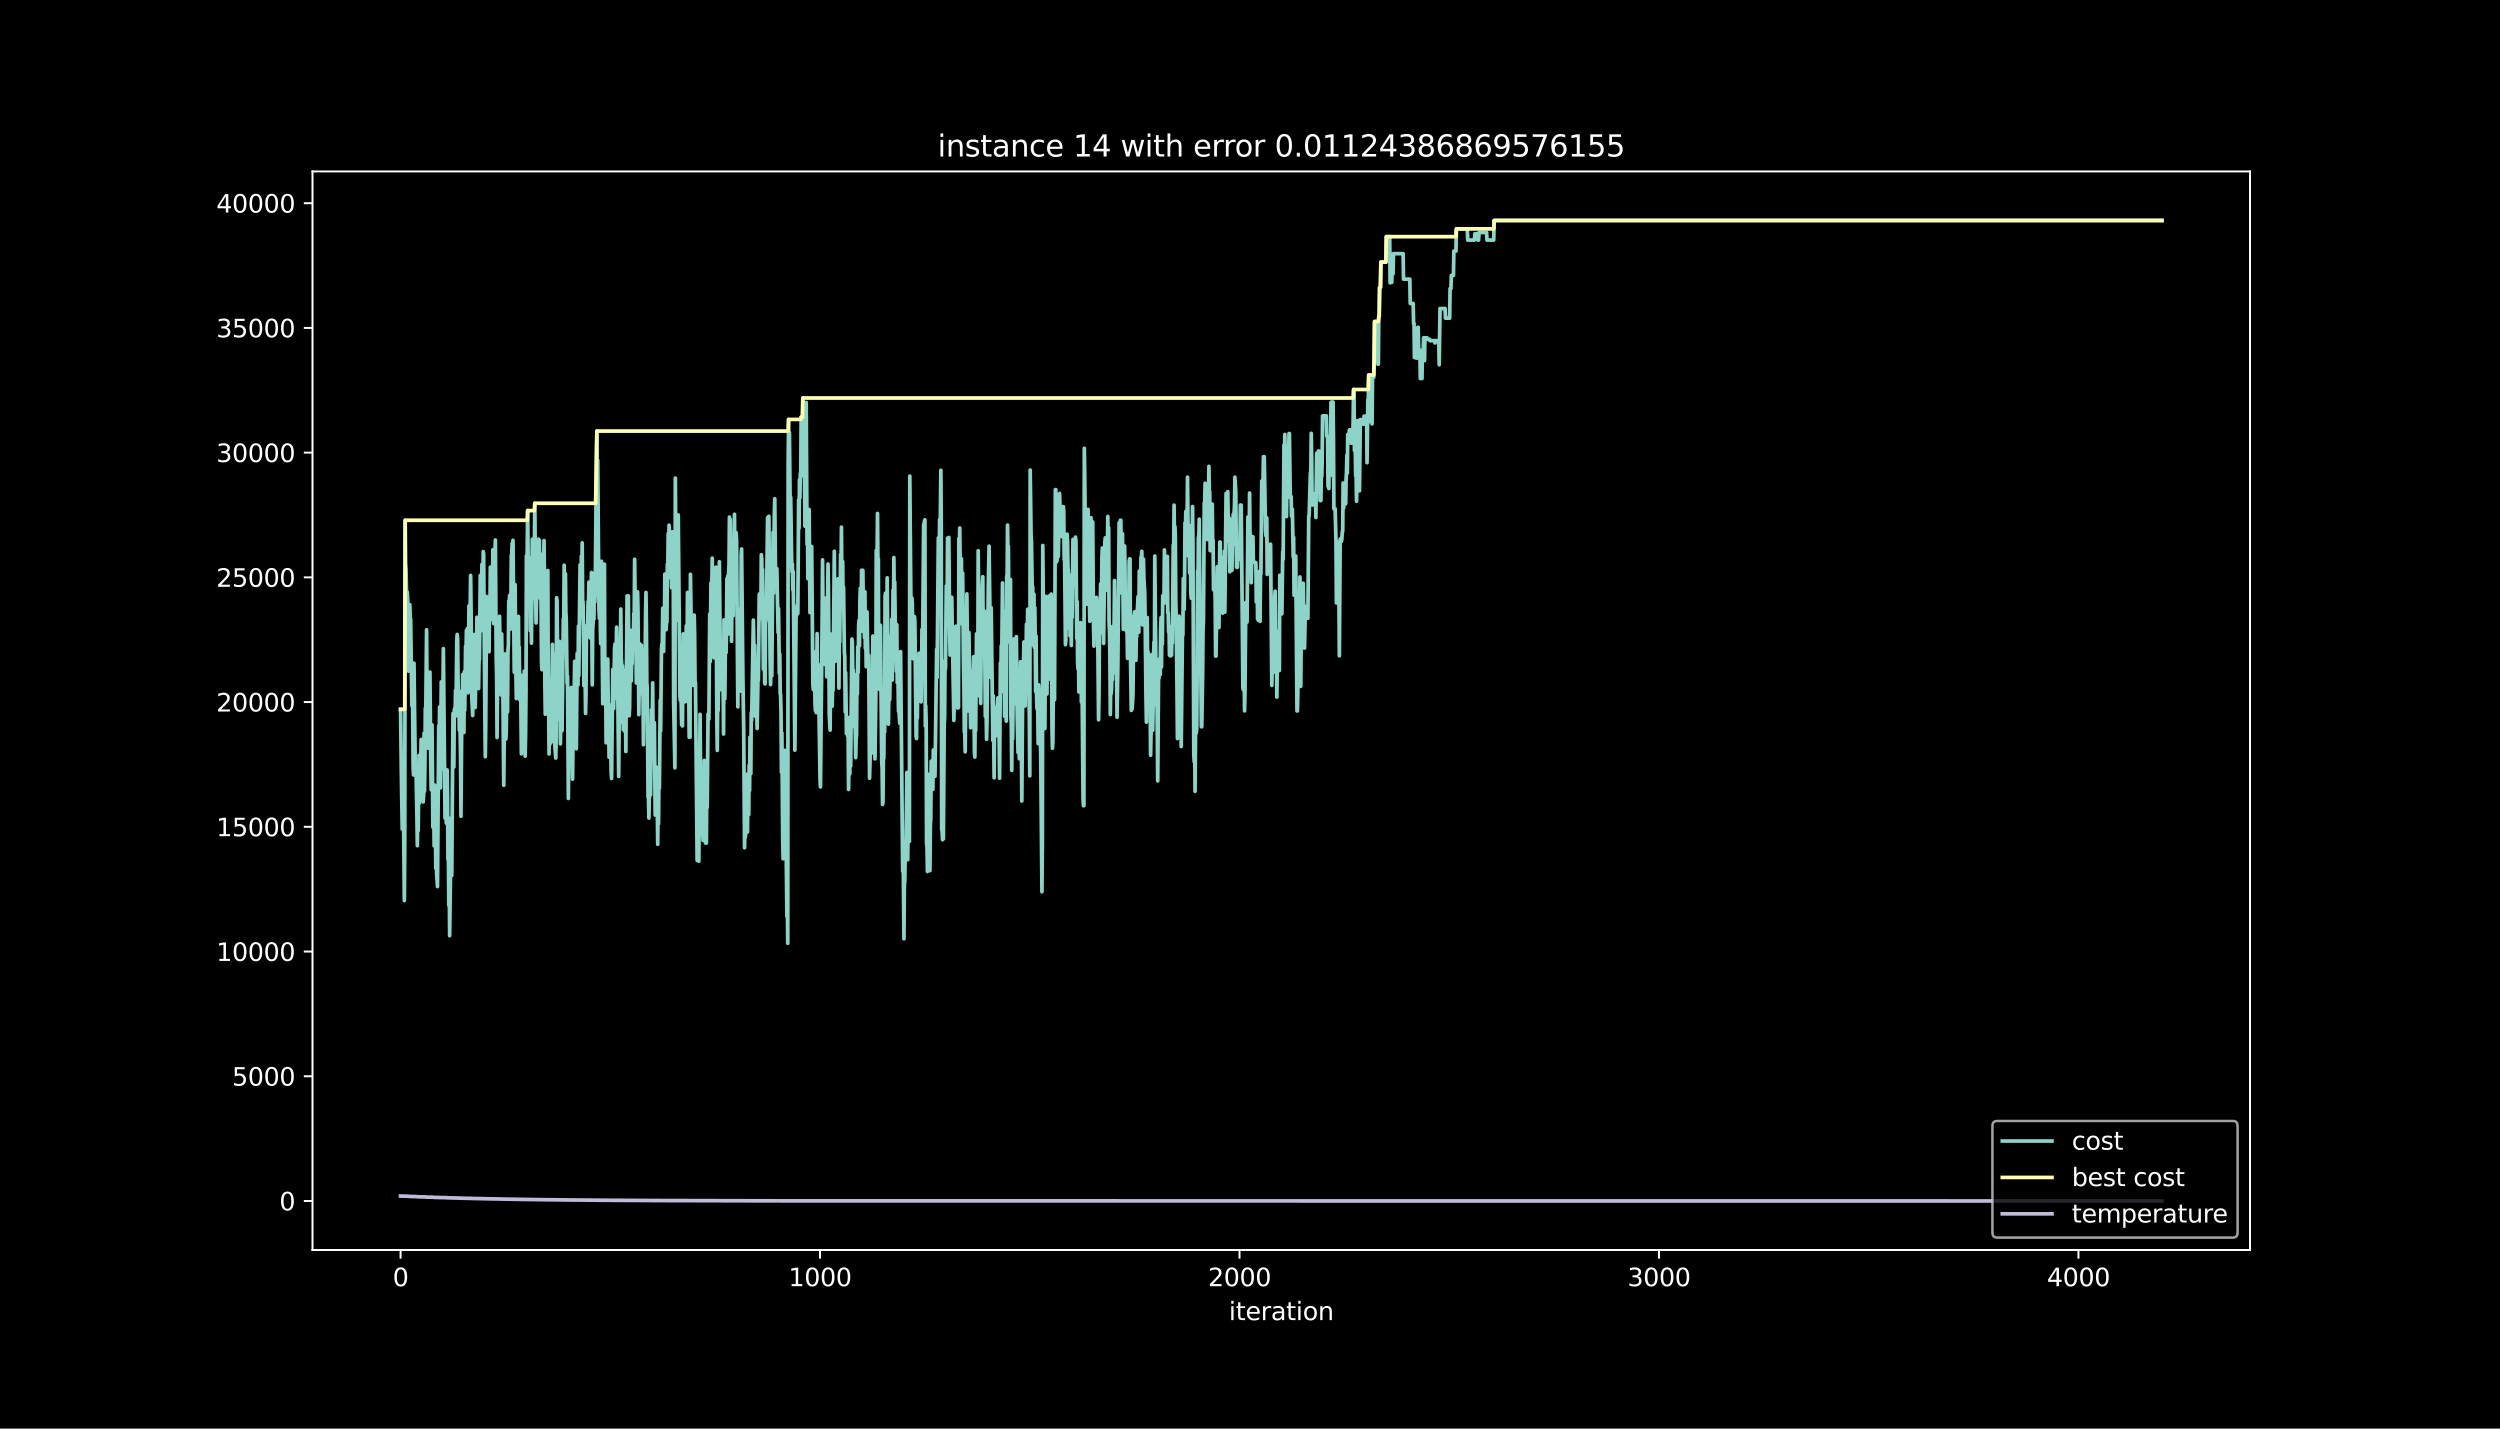 <?xml version="1.0" encoding="utf-8" standalone="no"?>
<!DOCTYPE svg PUBLIC "-//W3C//DTD SVG 1.1//EN"
  "http://www.w3.org/Graphics/SVG/1.1/DTD/svg11.dtd">
<svg height="576pt" version="1.1" viewBox="0 0 1008 576" width="1008pt" xmlns="http://www.w3.org/2000/svg" xmlns:xlink="http://www.w3.org/1999/xlink">
 <defs>
  <style type="text/css">*{stroke-linecap:butt;stroke-linejoin:round;}</style>
 </defs>
 <g id="figure_1">
  <g id="patch_1">
   <path d="M 0 576 
L 1008 576 
L 1008 0 
L 0 0 
z
"/>
  </g>
  <g id="axes_1">
   <g id="patch_2">
    <path d="M 126 504 
L 907.2 504 
L 907.2 69.12 
L 126 69.12 
z
"/>
   </g>
   <g id="matplotlib.axis_1">
    <g id="xtick_1">
     <g id="line2d_1">
      <defs>
       <path d="M 0 0 
L 0 3.5 
" id="m26670e71e6" style="stroke:#ffffff;stroke-width:0.8;"/>
      </defs>
      <g>
       <use style="fill:#ffffff;stroke:#ffffff;stroke-width:0.8;" x="161.509" xlink:href="#m26670e71e6" y="504"/>
      </g>
     </g>
     <g id="text_1">
      <!-- 0 -->
      <g style="fill:#ffffff;" transform="translate(158.328 518.598)scale(0.1 -0.1)">
       <defs>
        <path d="M 2034 4250 
Q 1547 4250 1301 3770 
Q 1056 3291 1056 2328 
Q 1056 1369 1301 889 
Q 1547 409 2034 409 
Q 2525 409 2770 889 
Q 3016 1369 3016 2328 
Q 3016 3291 2770 3770 
Q 2525 4250 2034 4250 
z
M 2034 4750 
Q 2819 4750 3233 4129 
Q 3647 3509 3647 2328 
Q 3647 1150 3233 529 
Q 2819 -91 2034 -91 
Q 1250 -91 836 529 
Q 422 1150 422 2328 
Q 422 3509 836 4129 
Q 1250 4750 2034 4750 
z
" id="DejaVuSans-30" transform="scale(0.016)"/>
       </defs>
       <use xlink:href="#DejaVuSans-30"/>
      </g>
     </g>
    </g>
    <g id="xtick_2">
     <g id="line2d_2">
      <g>
       <use style="fill:#ffffff;stroke:#ffffff;stroke-width:0.8;" x="330.64" xlink:href="#m26670e71e6" y="504"/>
      </g>
     </g>
     <g id="text_2">
      <!-- 1000 -->
      <g style="fill:#ffffff;" transform="translate(317.915 518.598)scale(0.1 -0.1)">
       <defs>
        <path d="M 794 531 
L 1825 531 
L 1825 4091 
L 703 3866 
L 703 4441 
L 1819 4666 
L 2450 4666 
L 2450 531 
L 3481 531 
L 3481 0 
L 794 0 
L 794 531 
z
" id="DejaVuSans-31" transform="scale(0.016)"/>
       </defs>
       <use xlink:href="#DejaVuSans-31"/>
       <use x="63.623" xlink:href="#DejaVuSans-30"/>
       <use x="127.246" xlink:href="#DejaVuSans-30"/>
       <use x="190.869" xlink:href="#DejaVuSans-30"/>
      </g>
     </g>
    </g>
    <g id="xtick_3">
     <g id="line2d_3">
      <g>
       <use style="fill:#ffffff;stroke:#ffffff;stroke-width:0.8;" x="499.771" xlink:href="#m26670e71e6" y="504"/>
      </g>
     </g>
     <g id="text_3">
      <!-- 2000 -->
      <g style="fill:#ffffff;" transform="translate(487.046 518.598)scale(0.1 -0.1)">
       <defs>
        <path d="M 1228 531 
L 3431 531 
L 3431 0 
L 469 0 
L 469 531 
Q 828 903 1448 1529 
Q 2069 2156 2228 2338 
Q 2531 2678 2651 2914 
Q 2772 3150 2772 3378 
Q 2772 3750 2511 3984 
Q 2250 4219 1831 4219 
Q 1534 4219 1204 4116 
Q 875 4013 500 3803 
L 500 4441 
Q 881 4594 1212 4672 
Q 1544 4750 1819 4750 
Q 2544 4750 2975 4387 
Q 3406 4025 3406 3419 
Q 3406 3131 3298 2873 
Q 3191 2616 2906 2266 
Q 2828 2175 2409 1742 
Q 1991 1309 1228 531 
z
" id="DejaVuSans-32" transform="scale(0.016)"/>
       </defs>
       <use xlink:href="#DejaVuSans-32"/>
       <use x="63.623" xlink:href="#DejaVuSans-30"/>
       <use x="127.246" xlink:href="#DejaVuSans-30"/>
       <use x="190.869" xlink:href="#DejaVuSans-30"/>
      </g>
     </g>
    </g>
    <g id="xtick_4">
     <g id="line2d_4">
      <g>
       <use style="fill:#ffffff;stroke:#ffffff;stroke-width:0.8;" x="668.903" xlink:href="#m26670e71e6" y="504"/>
      </g>
     </g>
     <g id="text_4">
      <!-- 3000 -->
      <g style="fill:#ffffff;" transform="translate(656.178 518.598)scale(0.1 -0.1)">
       <defs>
        <path d="M 2597 2516 
Q 3050 2419 3304 2112 
Q 3559 1806 3559 1356 
Q 3559 666 3084 287 
Q 2609 -91 1734 -91 
Q 1441 -91 1130 -33 
Q 819 25 488 141 
L 488 750 
Q 750 597 1062 519 
Q 1375 441 1716 441 
Q 2309 441 2620 675 
Q 2931 909 2931 1356 
Q 2931 1769 2642 2001 
Q 2353 2234 1838 2234 
L 1294 2234 
L 1294 2753 
L 1863 2753 
Q 2328 2753 2575 2939 
Q 2822 3125 2822 3475 
Q 2822 3834 2567 4026 
Q 2313 4219 1838 4219 
Q 1578 4219 1281 4162 
Q 984 4106 628 3988 
L 628 4550 
Q 988 4650 1302 4700 
Q 1616 4750 1894 4750 
Q 2613 4750 3031 4423 
Q 3450 4097 3450 3541 
Q 3450 3153 3228 2886 
Q 3006 2619 2597 2516 
z
" id="DejaVuSans-33" transform="scale(0.016)"/>
       </defs>
       <use xlink:href="#DejaVuSans-33"/>
       <use x="63.623" xlink:href="#DejaVuSans-30"/>
       <use x="127.246" xlink:href="#DejaVuSans-30"/>
       <use x="190.869" xlink:href="#DejaVuSans-30"/>
      </g>
     </g>
    </g>
    <g id="xtick_5">
     <g id="line2d_5">
      <g>
       <use style="fill:#ffffff;stroke:#ffffff;stroke-width:0.8;" x="838.034" xlink:href="#m26670e71e6" y="504"/>
      </g>
     </g>
     <g id="text_5">
      <!-- 4000 -->
      <g style="fill:#ffffff;" transform="translate(825.309 518.598)scale(0.1 -0.1)">
       <defs>
        <path d="M 2419 4116 
L 825 1625 
L 2419 1625 
L 2419 4116 
z
M 2253 4666 
L 3047 4666 
L 3047 1625 
L 3713 1625 
L 3713 1100 
L 3047 1100 
L 3047 0 
L 2419 0 
L 2419 1100 
L 313 1100 
L 313 1709 
L 2253 4666 
z
" id="DejaVuSans-34" transform="scale(0.016)"/>
       </defs>
       <use xlink:href="#DejaVuSans-34"/>
       <use x="63.623" xlink:href="#DejaVuSans-30"/>
       <use x="127.246" xlink:href="#DejaVuSans-30"/>
       <use x="190.869" xlink:href="#DejaVuSans-30"/>
      </g>
     </g>
    </g>
    <g id="text_6">
     <!-- iteration -->
     <g style="fill:#ffffff;" transform="translate(495.477 532.277)scale(0.1 -0.1)">
      <defs>
       <path d="M 603 3500 
L 1178 3500 
L 1178 0 
L 603 0 
L 603 3500 
z
M 603 4863 
L 1178 4863 
L 1178 4134 
L 603 4134 
L 603 4863 
z
" id="DejaVuSans-69" transform="scale(0.016)"/>
       <path d="M 1172 4494 
L 1172 3500 
L 2356 3500 
L 2356 3053 
L 1172 3053 
L 1172 1153 
Q 1172 725 1289 603 
Q 1406 481 1766 481 
L 2356 481 
L 2356 0 
L 1766 0 
Q 1100 0 847 248 
Q 594 497 594 1153 
L 594 3053 
L 172 3053 
L 172 3500 
L 594 3500 
L 594 4494 
L 1172 4494 
z
" id="DejaVuSans-74" transform="scale(0.016)"/>
       <path d="M 3597 1894 
L 3597 1613 
L 953 1613 
Q 991 1019 1311 708 
Q 1631 397 2203 397 
Q 2534 397 2845 478 
Q 3156 559 3463 722 
L 3463 178 
Q 3153 47 2828 -22 
Q 2503 -91 2169 -91 
Q 1331 -91 842 396 
Q 353 884 353 1716 
Q 353 2575 817 3079 
Q 1281 3584 2069 3584 
Q 2775 3584 3186 3129 
Q 3597 2675 3597 1894 
z
M 3022 2063 
Q 3016 2534 2758 2815 
Q 2500 3097 2075 3097 
Q 1594 3097 1305 2825 
Q 1016 2553 972 2059 
L 3022 2063 
z
" id="DejaVuSans-65" transform="scale(0.016)"/>
       <path d="M 2631 2963 
Q 2534 3019 2420 3045 
Q 2306 3072 2169 3072 
Q 1681 3072 1420 2755 
Q 1159 2438 1159 1844 
L 1159 0 
L 581 0 
L 581 3500 
L 1159 3500 
L 1159 2956 
Q 1341 3275 1631 3429 
Q 1922 3584 2338 3584 
Q 2397 3584 2469 3576 
Q 2541 3569 2628 3553 
L 2631 2963 
z
" id="DejaVuSans-72" transform="scale(0.016)"/>
       <path d="M 2194 1759 
Q 1497 1759 1228 1600 
Q 959 1441 959 1056 
Q 959 750 1161 570 
Q 1363 391 1709 391 
Q 2188 391 2477 730 
Q 2766 1069 2766 1631 
L 2766 1759 
L 2194 1759 
z
M 3341 1997 
L 3341 0 
L 2766 0 
L 2766 531 
Q 2569 213 2275 61 
Q 1981 -91 1556 -91 
Q 1019 -91 701 211 
Q 384 513 384 1019 
Q 384 1609 779 1909 
Q 1175 2209 1959 2209 
L 2766 2209 
L 2766 2266 
Q 2766 2663 2505 2880 
Q 2244 3097 1772 3097 
Q 1472 3097 1187 3025 
Q 903 2953 641 2809 
L 641 3341 
Q 956 3463 1253 3523 
Q 1550 3584 1831 3584 
Q 2591 3584 2966 3190 
Q 3341 2797 3341 1997 
z
" id="DejaVuSans-61" transform="scale(0.016)"/>
       <path d="M 1959 3097 
Q 1497 3097 1228 2736 
Q 959 2375 959 1747 
Q 959 1119 1226 758 
Q 1494 397 1959 397 
Q 2419 397 2687 759 
Q 2956 1122 2956 1747 
Q 2956 2369 2687 2733 
Q 2419 3097 1959 3097 
z
M 1959 3584 
Q 2709 3584 3137 3096 
Q 3566 2609 3566 1747 
Q 3566 888 3137 398 
Q 2709 -91 1959 -91 
Q 1206 -91 779 398 
Q 353 888 353 1747 
Q 353 2609 779 3096 
Q 1206 3584 1959 3584 
z
" id="DejaVuSans-6f" transform="scale(0.016)"/>
       <path d="M 3513 2113 
L 3513 0 
L 2938 0 
L 2938 2094 
Q 2938 2591 2744 2837 
Q 2550 3084 2163 3084 
Q 1697 3084 1428 2787 
Q 1159 2491 1159 1978 
L 1159 0 
L 581 0 
L 581 3500 
L 1159 3500 
L 1159 2956 
Q 1366 3272 1645 3428 
Q 1925 3584 2291 3584 
Q 2894 3584 3203 3211 
Q 3513 2838 3513 2113 
z
" id="DejaVuSans-6e" transform="scale(0.016)"/>
      </defs>
      <use xlink:href="#DejaVuSans-69"/>
      <use x="27.783" xlink:href="#DejaVuSans-74"/>
      <use x="66.992" xlink:href="#DejaVuSans-65"/>
      <use x="128.516" xlink:href="#DejaVuSans-72"/>
      <use x="169.629" xlink:href="#DejaVuSans-61"/>
      <use x="230.908" xlink:href="#DejaVuSans-74"/>
      <use x="270.117" xlink:href="#DejaVuSans-69"/>
      <use x="297.9" xlink:href="#DejaVuSans-6f"/>
      <use x="359.082" xlink:href="#DejaVuSans-6e"/>
     </g>
    </g>
   </g>
   <g id="matplotlib.axis_2">
    <g id="ytick_1">
     <g id="line2d_6">
      <defs>
       <path d="M 0 0 
L -3.5 0 
" id="m136e44adee" style="stroke:#ffffff;stroke-width:0.8;"/>
      </defs>
      <g>
       <use style="fill:#ffffff;stroke:#ffffff;stroke-width:0.8;" x="126" xlink:href="#m136e44adee" y="484.233"/>
      </g>
     </g>
     <g id="text_7">
      <!-- 0 -->
      <g style="fill:#ffffff;" transform="translate(112.638 488.032)scale(0.1 -0.1)">
       <use xlink:href="#DejaVuSans-30"/>
      </g>
     </g>
    </g>
    <g id="ytick_2">
     <g id="line2d_7">
      <g>
       <use style="fill:#ffffff;stroke:#ffffff;stroke-width:0.8;" x="126" xlink:href="#m136e44adee" y="433.945"/>
      </g>
     </g>
     <g id="text_8">
      <!-- 5000 -->
      <g style="fill:#ffffff;" transform="translate(93.55 437.744)scale(0.1 -0.1)">
       <defs>
        <path d="M 691 4666 
L 3169 4666 
L 3169 4134 
L 1269 4134 
L 1269 2991 
Q 1406 3038 1543 3061 
Q 1681 3084 1819 3084 
Q 2600 3084 3056 2656 
Q 3513 2228 3513 1497 
Q 3513 744 3044 326 
Q 2575 -91 1722 -91 
Q 1428 -91 1123 -41 
Q 819 9 494 109 
L 494 744 
Q 775 591 1075 516 
Q 1375 441 1709 441 
Q 2250 441 2565 725 
Q 2881 1009 2881 1497 
Q 2881 1984 2565 2268 
Q 2250 2553 1709 2553 
Q 1456 2553 1204 2497 
Q 953 2441 691 2322 
L 691 4666 
z
" id="DejaVuSans-35" transform="scale(0.016)"/>
       </defs>
       <use xlink:href="#DejaVuSans-35"/>
       <use x="63.623" xlink:href="#DejaVuSans-30"/>
       <use x="127.246" xlink:href="#DejaVuSans-30"/>
       <use x="190.869" xlink:href="#DejaVuSans-30"/>
      </g>
     </g>
    </g>
    <g id="ytick_3">
     <g id="line2d_8">
      <g>
       <use style="fill:#ffffff;stroke:#ffffff;stroke-width:0.8;" x="126" xlink:href="#m136e44adee" y="383.656"/>
      </g>
     </g>
     <g id="text_9">
      <!-- 10000 -->
      <g style="fill:#ffffff;" transform="translate(87.188 387.456)scale(0.1 -0.1)">
       <use xlink:href="#DejaVuSans-31"/>
       <use x="63.623" xlink:href="#DejaVuSans-30"/>
       <use x="127.246" xlink:href="#DejaVuSans-30"/>
       <use x="190.869" xlink:href="#DejaVuSans-30"/>
       <use x="254.492" xlink:href="#DejaVuSans-30"/>
      </g>
     </g>
    </g>
    <g id="ytick_4">
     <g id="line2d_9">
      <g>
       <use style="fill:#ffffff;stroke:#ffffff;stroke-width:0.8;" x="126" xlink:href="#m136e44adee" y="333.368"/>
      </g>
     </g>
     <g id="text_10">
      <!-- 15000 -->
      <g style="fill:#ffffff;" transform="translate(87.188 337.167)scale(0.1 -0.1)">
       <use xlink:href="#DejaVuSans-31"/>
       <use x="63.623" xlink:href="#DejaVuSans-35"/>
       <use x="127.246" xlink:href="#DejaVuSans-30"/>
       <use x="190.869" xlink:href="#DejaVuSans-30"/>
       <use x="254.492" xlink:href="#DejaVuSans-30"/>
      </g>
     </g>
    </g>
    <g id="ytick_5">
     <g id="line2d_10">
      <g>
       <use style="fill:#ffffff;stroke:#ffffff;stroke-width:0.8;" x="126" xlink:href="#m136e44adee" y="283.08"/>
      </g>
     </g>
     <g id="text_11">
      <!-- 20000 -->
      <g style="fill:#ffffff;" transform="translate(87.188 286.879)scale(0.1 -0.1)">
       <use xlink:href="#DejaVuSans-32"/>
       <use x="63.623" xlink:href="#DejaVuSans-30"/>
       <use x="127.246" xlink:href="#DejaVuSans-30"/>
       <use x="190.869" xlink:href="#DejaVuSans-30"/>
       <use x="254.492" xlink:href="#DejaVuSans-30"/>
      </g>
     </g>
    </g>
    <g id="ytick_6">
     <g id="line2d_11">
      <g>
       <use style="fill:#ffffff;stroke:#ffffff;stroke-width:0.8;" x="126" xlink:href="#m136e44adee" y="232.792"/>
      </g>
     </g>
     <g id="text_12">
      <!-- 25000 -->
      <g style="fill:#ffffff;" transform="translate(87.188 236.591)scale(0.1 -0.1)">
       <use xlink:href="#DejaVuSans-32"/>
       <use x="63.623" xlink:href="#DejaVuSans-35"/>
       <use x="127.246" xlink:href="#DejaVuSans-30"/>
       <use x="190.869" xlink:href="#DejaVuSans-30"/>
       <use x="254.492" xlink:href="#DejaVuSans-30"/>
      </g>
     </g>
    </g>
    <g id="ytick_7">
     <g id="line2d_12">
      <g>
       <use style="fill:#ffffff;stroke:#ffffff;stroke-width:0.8;" x="126" xlink:href="#m136e44adee" y="182.504"/>
      </g>
     </g>
     <g id="text_13">
      <!-- 30000 -->
      <g style="fill:#ffffff;" transform="translate(87.188 186.303)scale(0.1 -0.1)">
       <use xlink:href="#DejaVuSans-33"/>
       <use x="63.623" xlink:href="#DejaVuSans-30"/>
       <use x="127.246" xlink:href="#DejaVuSans-30"/>
       <use x="190.869" xlink:href="#DejaVuSans-30"/>
       <use x="254.492" xlink:href="#DejaVuSans-30"/>
      </g>
     </g>
    </g>
    <g id="ytick_8">
     <g id="line2d_13">
      <g>
       <use style="fill:#ffffff;stroke:#ffffff;stroke-width:0.8;" x="126" xlink:href="#m136e44adee" y="132.216"/>
      </g>
     </g>
     <g id="text_14">
      <!-- 35000 -->
      <g style="fill:#ffffff;" transform="translate(87.188 136.015)scale(0.1 -0.1)">
       <use xlink:href="#DejaVuSans-33"/>
       <use x="63.623" xlink:href="#DejaVuSans-35"/>
       <use x="127.246" xlink:href="#DejaVuSans-30"/>
       <use x="190.869" xlink:href="#DejaVuSans-30"/>
       <use x="254.492" xlink:href="#DejaVuSans-30"/>
      </g>
     </g>
    </g>
    <g id="ytick_9">
     <g id="line2d_14">
      <g>
       <use style="fill:#ffffff;stroke:#ffffff;stroke-width:0.8;" x="126" xlink:href="#m136e44adee" y="81.927"/>
      </g>
     </g>
     <g id="text_15">
      <!-- 40000 -->
      <g style="fill:#ffffff;" transform="translate(87.188 85.727)scale(0.1 -0.1)">
       <use xlink:href="#DejaVuSans-34"/>
       <use x="63.623" xlink:href="#DejaVuSans-30"/>
       <use x="127.246" xlink:href="#DejaVuSans-30"/>
       <use x="190.869" xlink:href="#DejaVuSans-30"/>
       <use x="254.492" xlink:href="#DejaVuSans-30"/>
      </g>
     </g>
    </g>
   </g>
   <g id="line2d_15">
    <path clip-path="url(#pe153e361dd)" d="M 161.509 285.997 
L 161.847 313.756 
L 162.186 334.273 
L 162.524 309.813 
L 163.031 363.119 
L 163.2 339.403 
L 163.37 209.78 
L 163.539 227.19 
L 163.708 229.704 
L 163.877 237.891 
L 164.046 256.669 
L 164.215 238.726 
L 164.384 242.085 
L 164.723 270.599 
L 164.892 260.35 
L 165.061 263.307 
L 165.23 243.795 
L 165.399 248.965 
L 165.568 249.89 
L 166.076 284.599 
L 166.245 268.758 
L 166.583 309.954 
L 166.752 312.468 
L 166.921 267.4 
L 167.429 309.21 
L 167.598 308.546 
L 167.767 311.905 
L 168.105 329.516 
L 168.274 340.992 
L 168.443 322.506 
L 168.613 334.907 
L 168.951 304.563 
L 169.12 323.763 
L 169.289 311.986 
L 169.458 308.626 
L 169.627 308.415 
L 169.797 298.167 
L 170.135 318.181 
L 170.304 320.052 
L 170.473 300.54 
L 170.642 323.341 
L 170.811 320.283 
L 170.98 295.672 
L 171.15 319.066 
L 171.319 308.868 
L 171.488 285.474 
L 171.657 288.531 
L 171.995 253.913 
L 172.164 277.307 
L 172.333 274.048 
L 172.672 301.667 
L 172.841 289.889 
L 173.01 293.248 
L 173.179 274.048 
L 173.348 270.991 
L 173.687 308.164 
L 173.856 318.413 
L 174.025 315.053 
L 174.194 292.253 
L 174.532 333.539 
L 174.701 331.668 
L 174.87 321.852 
L 175.04 341.052 
L 175.209 316.522 
L 175.378 328.299 
L 175.547 331.357 
L 175.716 350.134 
L 175.885 327.716 
L 176.054 352.246 
L 176.393 357.476 
L 176.9 292.796 
L 177.069 302.994 
L 177.238 285.051 
L 177.577 317.668 
L 177.915 274.943 
L 178.253 310.045 
L 178.422 301.858 
L 178.76 261.506 
L 179.437 329.898 
L 179.775 310.236 
L 179.944 331.809 
L 180.114 332.021 
L 180.283 310.447 
L 180.452 321.923 
L 180.621 346.534 
L 180.79 343.476 
L 180.959 365.05 
L 181.128 354.851 
L 181.297 377.27 
L 181.636 352.246 
L 181.805 329.828 
L 181.974 349.752 
L 182.143 353.011 
L 182.65 287.707 
L 182.82 306.192 
L 182.989 309.25 
L 183.158 286.449 
L 183.327 285.605 
L 183.496 288.662 
L 183.665 278.393 
L 183.834 288.662 
L 184.173 258.107 
L 184.342 255.804 
L 184.511 257.674 
L 184.849 286.701 
L 185.018 278.514 
L 185.187 294.355 
L 185.357 294.143 
L 185.526 294.807 
L 185.695 304.513 
L 185.864 329.124 
L 186.202 287.505 
L 186.371 294.747 
L 186.541 271.946 
L 186.71 272.157 
L 186.879 275.416 
L 187.048 295.34 
L 187.217 270.81 
L 187.386 286.399 
L 187.724 260.541 
L 187.894 263.9 
L 188.063 254.195 
L 188.232 273.395 
L 188.401 253.47 
L 188.739 279.329 
L 189.077 244.288 
L 189.247 268.818 
L 189.754 232.028 
L 190.092 259.072 
L 190.261 281.873 
L 190.6 288.491 
L 190.769 263.88 
L 190.938 255.975 
L 191.107 274.461 
L 191.276 255.834 
L 191.614 285.253 
L 191.784 275.004 
L 192.122 268.386 
L 192.291 248.874 
L 192.46 252.133 
L 192.629 272.057 
L 192.798 261.788 
L 192.967 277.629 
L 193.137 266.153 
L 193.306 265.942 
L 193.644 232.028 
L 193.813 254.446 
L 194.321 227.562 
L 194.659 246.943 
L 194.828 222.412 
L 194.997 223.338 
L 195.504 289.527 
L 195.674 305.116 
L 195.843 292.715 
L 196.181 240.506 
L 196.35 258.992 
L 196.519 257.192 
L 196.688 246.923 
L 196.858 246.239 
L 197.027 244.127 
L 197.196 262.754 
L 197.365 243.554 
L 197.534 246.611 
L 197.703 228.668 
L 198.041 249.749 
L 198.38 231.515 
L 198.549 246.269 
L 198.718 221.658 
L 199.056 251.439 
L 199.225 232.812 
L 199.394 237.127 
L 199.564 222.372 
L 199.733 217.726 
L 200.071 264.836 
L 200.24 272.741 
L 200.409 297.352 
L 200.748 265.771 
L 200.917 255.522 
L 201.086 274.722 
L 201.255 272.208 
L 201.424 248.492 
L 201.593 259.887 
L 201.762 259.887 
L 201.931 278.373 
L 202.101 280.244 
L 202.27 255.633 
L 202.608 276.181 
L 202.777 279.439 
L 203.115 316.612 
L 203.623 263.669 
L 203.792 275.145 
L 203.961 297.945 
L 204.13 294.687 
L 204.299 276.744 
L 204.468 279.801 
L 204.638 287.043 
L 204.807 262.512 
L 204.976 259.998 
L 205.145 242.347 
L 205.314 242.558 
L 205.483 240.043 
L 205.652 243.403 
L 205.821 253.651 
L 205.991 243.403 
L 206.16 223.891 
L 206.329 223.68 
L 206.498 219.073 
L 206.667 242.467 
L 206.836 217.856 
L 207.344 271.011 
L 207.682 235.709 
L 208.02 271.474 
L 208.189 281.672 
L 208.358 277.025 
L 208.528 255.452 
L 208.697 269.995 
L 208.866 250.071 
L 209.035 248.552 
L 209.204 271.614 
L 209.373 260.893 
L 209.542 282.094 
L 209.711 271.896 
L 209.881 272.107 
L 210.219 303.93 
L 210.557 275.718 
L 210.726 284.297 
L 210.895 272.52 
L 211.065 291.005 
L 211.403 270.609 
L 211.741 304.875 
L 211.91 296.688 
L 212.079 278.202 
L 212.248 224.142 
L 212.418 235.618 
L 212.756 205.878 
L 213.094 239.47 
L 213.263 236.413 
L 213.432 224.937 
L 213.601 234.753 
L 213.771 254.265 
L 214.109 235.92 
L 214.278 259.314 
L 214.616 217.434 
L 214.785 240.828 
L 214.955 218.953 
L 215.293 241.059 
L 215.631 202.911 
L 215.969 240.918 
L 216.138 251.167 
L 216.308 242.98 
L 216.477 218.369 
L 216.646 218.369 
L 216.815 226.275 
L 216.984 227.572 
L 217.153 217.374 
L 217.322 220.431 
L 217.492 217.917 
L 217.661 239.44 
L 217.83 241.311 
L 217.999 223.368 
L 218.337 266.757 
L 218.506 270.015 
L 218.675 254.426 
L 218.845 251.368 
L 219.352 217.967 
L 219.521 233.556 
L 219.69 276.06 
L 219.859 287.978 
L 220.028 272.389 
L 220.198 280.576 
L 220.536 272.087 
L 220.705 230.257 
L 220.874 230.046 
L 221.043 272.298 
L 221.212 284.076 
L 221.382 304 
L 221.551 285.373 
L 221.72 300.128 
L 221.889 275.517 
L 222.058 283.704 
L 222.227 299.293 
L 222.396 291.106 
L 222.735 259.817 
L 222.904 278.443 
L 223.073 263.689 
L 223.242 288.22 
L 223.411 280.978 
L 223.58 284.257 
L 223.749 301.274 
L 224.088 305.659 
L 224.257 297.473 
L 224.426 241.009 
L 224.595 242.306 
L 225.102 289.819 
L 225.272 288.893 
L 225.61 258.63 
L 225.948 299.917 
L 226.117 289.718 
L 226.286 265.107 
L 226.455 273.012 
L 226.625 294.586 
L 227.132 249.417 
L 227.301 251.288 
L 227.47 227.894 
L 227.639 240.295 
L 227.809 242.809 
L 227.978 231.334 
L 228.147 246.752 
L 228.316 249.809 
L 228.654 275.597 
L 228.823 272.54 
L 229.162 321.943 
L 229.331 302.019 
L 229.5 303.407 
L 229.669 297.09 
L 229.838 301.073 
L 230.007 279.5 
L 230.176 287.405 
L 230.345 277.206 
L 230.853 314.158 
L 231.191 285.615 
L 231.36 288.672 
L 231.699 266.646 
L 232.037 301.465 
L 232.206 282.688 
L 232.375 301.888 
L 232.713 263.478 
L 232.882 264.403 
L 233.052 276.181 
L 233.221 252.465 
L 233.39 272.389 
L 233.728 240.154 
L 233.897 227.753 
L 234.066 246.239 
L 234.235 248.753 
L 234.405 224.223 
L 234.574 234.472 
L 234.743 218.882 
L 234.912 243.493 
L 235.081 242.568 
L 235.25 254.044 
L 235.419 276.462 
L 235.589 261.708 
L 235.758 259.193 
L 236.096 287.636 
L 236.265 280.395 
L 236.434 257.001 
L 236.603 252.555 
L 236.772 251.891 
L 236.942 252.817 
L 237.111 242.548 
L 237.28 244.419 
L 237.449 234.713 
L 237.618 237.227 
L 237.956 257.202 
L 238.126 237.69 
L 238.295 241.049 
L 238.464 230.851 
L 238.802 276.14 
L 238.971 253.722 
L 239.14 251.207 
L 239.309 239.43 
L 239.479 249.628 
L 239.648 231.002 
L 239.817 242.779 
L 239.986 239.42 
L 240.493 184.002 
L 240.662 173.804 
L 240.832 193.728 
L 241.001 185.541 
L 241.508 245.977 
L 241.677 249.337 
L 241.846 239.068 
L 242.185 259.535 
L 242.523 226.295 
L 243.03 283.754 
L 243.199 282.829 
L 243.707 227.471 
L 243.876 274.873 
L 244.045 278.132 
L 244.214 274.873 
L 244.383 299.484 
L 244.553 274.873 
L 244.722 287.334 
L 244.891 287.334 
L 245.06 265.761 
L 245.229 283.553 
L 245.398 283.764 
L 245.567 305.338 
L 245.736 285.413 
L 246.075 300.842 
L 246.244 300.631 
L 246.413 310.829 
L 246.582 313.887 
L 247.089 269.945 
L 247.259 273.304 
L 247.428 285.705 
L 247.766 262.21 
L 247.935 259.696 
L 248.104 269.512 
L 248.443 262.683 
L 248.612 252.867 
L 248.781 262.683 
L 248.95 281.883 
L 249.119 281.672 
L 249.457 313.072 
L 249.796 273.837 
L 249.965 283.543 
L 250.303 245.565 
L 250.472 264.765 
L 250.641 267.823 
L 250.81 291.217 
L 250.979 268.416 
L 251.318 294.254 
L 251.487 284.005 
L 251.656 282.135 
L 251.825 270.357 
L 251.994 294.968 
L 252.163 280.214 
L 252.333 303.014 
L 252.84 240.265 
L 253.009 240.265 
L 253.178 248.17 
L 253.347 240.265 
L 253.686 288.592 
L 253.855 285.333 
L 254.193 254.114 
L 254.531 274.581 
L 254.7 264.765 
L 254.87 267.662 
L 255.039 257.463 
L 255.208 257.664 
L 255.377 257.664 
L 255.546 247.396 
L 255.715 248.321 
L 255.884 225.52 
L 256.223 251.559 
L 256.392 250.785 
L 256.561 275.396 
L 256.73 272.339 
L 257.068 238.615 
L 257.237 246.802 
L 257.576 288.139 
L 257.914 259.545 
L 258.083 269.361 
L 258.252 261.175 
L 258.421 279.66 
L 258.59 260.149 
L 258.929 279.811 
L 259.098 277.297 
L 259.267 280.354 
L 259.436 300.279 
L 259.774 261.869 
L 259.943 283.442 
L 260.282 248.582 
L 260.451 238.877 
L 260.62 251.278 
L 260.789 274.994 
L 260.958 277.508 
L 261.296 321.45 
L 261.466 321.661 
L 261.635 329.848 
L 261.804 321.661 
L 261.973 303.034 
L 262.142 304.905 
L 262.311 320.494 
L 262.65 286.168 
L 262.819 302.009 
L 262.988 294.103 
L 263.157 275.326 
L 263.326 298.72 
L 263.495 301.777 
L 263.664 301.566 
L 263.833 291.368 
L 264.172 328.631 
L 264.341 309.119 
L 264.51 328.319 
L 264.679 325.262 
L 264.848 309.421 
L 265.187 340.409 
L 265.356 321.923 
L 265.525 332.121 
L 265.694 310.547 
L 265.863 317.789 
L 266.201 282.275 
L 266.37 294.677 
L 266.709 261.627 
L 266.878 259.756 
L 267.047 259.968 
L 267.216 245.213 
L 267.385 260.802 
L 267.554 262.673 
L 267.723 251.197 
L 267.893 250.986 
L 268.062 231.474 
L 268.231 253.893 
L 268.4 241.492 
L 268.569 253.893 
L 268.738 250.634 
L 268.907 250.845 
L 269.077 227.451 
L 269.246 230.71 
L 269.415 215.121 
L 269.584 230.961 
L 269.753 211.761 
L 269.922 214.276 
L 270.091 232.903 
L 270.26 214.96 
L 270.43 222.865 
L 270.599 220.351 
L 270.768 236.966 
L 270.937 230.257 
L 271.106 214.417 
L 271.275 215.563 
L 271.444 218.922 
L 271.613 283.422 
L 272.121 309.582 
L 272.29 192.763 
L 272.459 215.945 
L 272.628 211.731 
L 272.967 239.872 
L 273.136 250.121 
L 273.474 207.648 
L 274.15 280.546 
L 274.32 282.416 
L 274.489 274.229 
L 274.827 292.233 
L 274.996 282.416 
L 275.165 292.685 
L 275.504 255.572 
L 275.673 271.413 
L 275.842 270.488 
L 276.011 280.304 
L 276.18 264.463 
L 276.349 282.949 
L 276.518 274.762 
L 276.687 252.344 
L 276.857 263.82 
L 277.026 260.46 
L 277.195 238.887 
L 277.533 277.146 
L 277.702 278.071 
L 277.871 297.271 
L 278.04 278.785 
L 278.21 297.271 
L 278.379 231.545 
L 278.548 241.361 
L 278.886 274.048 
L 279.055 255.271 
L 279.224 274.471 
L 279.394 276.341 
L 279.732 254.345 
L 279.901 247.999 
L 280.07 255.723 
L 280.239 274.35 
L 280.408 275.275 
L 280.747 311.583 
L 281.085 346.936 
L 281.254 343.878 
L 281.423 320.163 
L 281.761 347.228 
L 282.269 288.038 
L 282.607 332.413 
L 282.776 309.612 
L 282.945 312.971 
L 283.114 336.687 
L 283.284 326.439 
L 283.453 338.84 
L 283.622 314.309 
L 283.791 324.558 
L 283.96 306.615 
L 284.129 331.226 
L 284.298 315.385 
L 284.467 339.916 
L 284.637 329.667 
L 284.806 339.936 
L 284.975 315.325 
L 285.144 325.574 
L 285.482 287.888 
L 285.651 289.758 
L 285.821 289.97 
L 286.159 247.627 
L 286.328 266.827 
L 286.666 235.005 
L 286.835 246.782 
L 287.174 225.037 
L 287.343 248.753 
L 287.512 238.555 
L 287.681 246.742 
L 287.85 265.228 
L 288.019 257.041 
L 288.188 256.83 
L 288.357 237.63 
L 288.527 247.446 
L 288.696 228.668 
L 289.034 291.086 
L 289.203 302.562 
L 289.372 284.076 
L 289.541 286.59 
L 289.711 274.813 
L 290.049 226.486 
L 290.556 278.051 
L 290.725 258.539 
L 290.894 277.166 
L 291.233 258.449 
L 291.571 277.166 
L 291.74 295.944 
L 291.909 249.96 
L 292.078 274.491 
L 292.247 281.732 
L 292.586 251.328 
L 292.755 263.106 
L 292.924 252.857 
L 293.093 233.345 
L 293.262 248.1 
L 293.431 232.259 
L 293.601 255.653 
L 293.77 231.042 
L 293.939 227.683 
L 294.108 208.483 
L 294.277 210.947 
L 294.446 209.418 
L 294.954 258.56 
L 295.123 236.986 
L 295.292 236.684 
L 295.461 224.907 
L 295.63 248.301 
L 295.799 223.69 
L 295.968 223.197 
L 296.138 207.356 
L 296.307 223.197 
L 296.476 223.197 
L 296.645 233.395 
L 296.814 214.769 
L 296.983 218.047 
L 297.491 285.001 
L 297.829 245.635 
L 297.998 270.247 
L 298.167 269.321 
L 298.336 266.264 
L 298.505 275.597 
L 298.674 278.655 
L 298.844 223.69 
L 299.013 221.346 
L 299.52 272.137 
L 299.858 293.812 
L 300.197 341.817 
L 300.366 330.341 
L 300.535 337.582 
L 300.704 334.223 
L 301.042 312.177 
L 301.211 332.101 
L 301.381 335.46 
L 301.55 316.974 
L 301.719 316.049 
L 301.888 328.45 
L 302.057 308.526 
L 302.226 318.795 
L 302.395 297.221 
L 302.564 300.48 
L 302.734 311.956 
L 302.903 287.344 
L 303.072 290.402 
L 303.748 250.021 
L 303.918 257.926 
L 304.087 276.412 
L 304.256 260.139 
L 304.425 270.407 
L 304.594 288.813 
L 304.763 285.625 
L 304.932 280.254 
L 305.101 283.513 
L 305.271 293.711 
L 305.609 273.646 
L 305.778 274.29 
L 306.116 239.671 
L 306.285 249.488 
L 306.455 239.219 
L 306.624 249.467 
L 306.793 245.233 
L 306.962 223.66 
L 307.131 225.53 
L 307.3 241.371 
L 307.469 229.594 
L 307.808 269.794 
L 307.977 250.594 
L 308.146 253.953 
L 308.315 275.527 
L 308.484 275.738 
L 308.653 251.207 
L 308.822 250.282 
L 308.991 247.225 
L 309.499 208.694 
L 309.837 228.075 
L 310.006 208.151 
L 310.514 266.334 
L 310.683 276.04 
L 310.852 268.798 
L 311.021 252.957 
L 311.19 272.469 
L 311.698 214.648 
L 311.867 239.178 
L 312.205 207.899 
L 312.374 201.1 
L 312.712 234.311 
L 313.22 229.262 
L 313.727 255.07 
L 313.896 245.364 
L 314.235 271.544 
L 314.404 263.639 
L 314.573 279.479 
L 314.742 280.405 
L 314.911 287.646 
L 315.08 311.362 
L 315.249 295.521 
L 315.588 338.075 
L 315.757 346.262 
L 316.095 329.204 
L 316.433 302.532 
L 316.772 322.214 
L 317.279 369.445 
L 317.448 361.54 
L 317.617 380.317 
L 317.786 187.603 
L 317.955 169.117 
L 318.125 193.648 
L 318.294 174.448 
L 318.632 208.664 
L 318.801 200.477 
L 319.139 222.302 
L 319.308 230.489 
L 319.478 227.431 
L 319.647 237.68 
L 319.816 230.438 
L 320.492 302.451 
L 321 245.123 
L 321.169 248.18 
L 321.507 243.936 
L 321.676 247.295 
L 322.015 201.482 
L 322.184 212.958 
L 322.353 193.446 
L 322.522 200.688 
L 322.691 190.982 
L 322.86 190.982 
L 323.029 168.182 
L 323.198 191.898 
L 323.537 176.057 
L 323.706 160.467 
L 323.875 168.302 
L 324.044 188.227 
L 324.213 188.438 
L 324.382 189.363 
L 324.552 212.164 
L 324.89 165.647 
L 325.059 162.288 
L 325.397 219.415 
L 325.566 209.599 
L 325.735 233.315 
L 325.905 210.514 
L 326.074 230.026 
L 326.243 205.415 
L 326.581 246.993 
L 326.75 228.216 
L 326.919 239.993 
L 327.258 220.31 
L 327.765 276.211 
L 327.934 278.081 
L 328.103 277.156 
L 328.442 270.84 
L 328.611 283.985 
L 328.78 286.5 
L 328.949 262.784 
L 329.118 287.314 
L 329.287 277.045 
L 329.456 255.472 
L 329.625 280.083 
L 329.795 267.682 
L 329.964 270.94 
L 330.64 314.218 
L 330.809 317.276 
L 331.486 250.363 
L 331.655 225.752 
L 331.993 265.952 
L 332.162 264.081 
L 332.332 252.304 
L 332.501 267.893 
L 332.67 260.652 
L 332.839 241.14 
L 333.346 272.872 
L 333.515 263.166 
L 333.854 227.401 
L 334.023 236.694 
L 334.361 288.069 
L 334.699 294.385 
L 335.038 255.683 
L 335.376 284.508 
L 335.545 284.719 
L 335.714 275.014 
L 335.883 278.373 
L 336.391 222.282 
L 336.729 266.656 
L 337.406 241.099 
L 337.575 250.805 
L 337.744 247.748 
L 337.913 233.385 
L 338.251 277.418 
L 338.42 255.844 
L 338.589 258.902 
L 338.928 223.549 
L 339.097 231.736 
L 339.266 212.536 
L 339.435 235.93 
L 339.604 226.224 
L 339.773 226.435 
L 339.942 244.921 
L 340.112 236.734 
L 340.45 262.965 
L 340.619 264.836 
L 340.788 287.023 
L 340.957 271.182 
L 341.296 295.793 
L 341.465 292.434 
L 341.803 296.819 
L 341.972 295.893 
L 342.141 318.312 
L 342.31 308.043 
L 342.479 289.266 
L 342.649 312.066 
L 342.818 294.123 
L 342.987 308.878 
L 343.494 257.674 
L 343.663 258.6 
L 343.833 271.001 
L 344.002 270.076 
L 344.171 273.435 
L 344.34 292.212 
L 344.509 293.138 
L 344.678 284.951 
L 345.016 305.468 
L 345.186 298.227 
L 345.355 296.356 
L 345.524 271.745 
L 345.693 279.932 
L 345.862 260.732 
L 346.031 271.031 
L 346.2 252.253 
L 346.369 250.091 
L 346.539 260.34 
L 346.708 242.397 
L 346.877 237.167 
L 347.046 238.092 
L 347.215 249.87 
L 347.384 229.946 
L 347.553 254.476 
L 347.723 254.476 
L 347.892 229.946 
L 348.23 252.615 
L 348.399 242.347 
L 348.568 257.101 
L 348.737 238.615 
L 348.906 261.416 
L 349.076 253.229 
L 349.245 268.818 
L 349.583 246.712 
L 349.921 267.018 
L 350.259 264.222 
L 350.598 313.766 
L 350.936 301.677 
L 351.105 280.425 
L 351.274 279.037 
L 351.443 303.648 
L 351.951 256.458 
L 352.289 297.503 
L 352.458 296.467 
L 352.627 296.256 
L 352.796 305.961 
L 353.135 280.415 
L 353.304 221.93 
L 353.473 240.556 
L 353.811 207.024 
L 353.98 228.598 
L 354.15 225.339 
L 354.319 277.005 
L 354.488 277.931 
L 354.657 276.06 
L 354.826 256.86 
L 354.995 252.092 
L 355.503 307.088 
L 355.672 309.602 
L 355.841 324.357 
L 356.01 323.431 
L 356.179 305.488 
L 356.348 305.7 
L 356.517 287.214 
L 356.686 295.119 
L 356.856 240.385 
L 357.025 239.158 
L 357.194 240.929 
L 357.363 241.14 
L 357.532 252.917 
L 357.701 232.993 
L 358.209 291.971 
L 358.378 280.495 
L 358.547 278.765 
L 358.716 282.125 
L 359.223 256.498 
L 359.393 271.252 
L 359.562 249.679 
L 359.731 274.209 
L 359.9 262.432 
L 360.069 237.901 
L 360.238 247.607 
L 360.407 224.806 
L 360.576 244.318 
L 360.746 234.562 
L 361.084 262.703 
L 361.253 260.833 
L 361.422 270.649 
L 361.591 251.871 
L 361.76 275.265 
L 361.93 274.34 
L 362.099 275.265 
L 362.268 286.741 
L 362.437 285.816 
L 362.775 291.589 
L 363.113 262.713 
L 363.959 351.301 
L 364.128 339.825 
L 364.467 378.527 
L 364.636 356.953 
L 364.805 355.083 
L 364.974 345.377 
L 365.143 346.302 
L 365.312 343.044 
L 365.65 311.463 
L 365.82 323.24 
L 365.989 346.634 
L 366.327 312.167 
L 366.496 320.072 
L 366.665 339.272 
L 366.834 191.978 
L 367.342 251.167 
L 367.511 249.296 
L 367.68 241.11 
L 367.849 242.98 
L 368.018 265.399 
L 368.187 265.61 
L 368.695 248.592 
L 368.864 250.161 
L 369.371 296.859 
L 369.54 297.784 
L 369.71 279.158 
L 369.879 289.356 
L 370.048 266.938 
L 370.217 266.012 
L 370.386 277.327 
L 370.555 263.357 
L 370.724 263.357 
L 370.893 264.282 
L 371.063 264.282 
L 371.401 283 
L 371.57 273.294 
L 371.739 253.782 
L 371.908 269.372 
L 372.416 211.409 
L 372.585 211.409 
L 372.754 210.021 
L 372.923 209.589 
L 373.092 292.756 
L 373.261 284.569 
L 373.43 291.599 
L 373.6 340.258 
L 373.769 341.183 
L 373.938 351.381 
L 374.107 336.627 
L 374.276 336.838 
L 374.445 312.227 
L 374.614 324.628 
L 374.784 326.499 
L 374.953 351.029 
L 375.122 332.252 
L 375.291 330.381 
L 375.46 306.987 
L 375.629 306.776 
L 375.798 306.987 
L 376.137 318.231 
L 376.306 302.391 
L 376.475 305.75 
L 376.644 312.991 
L 376.813 310.477 
L 376.982 312.991 
L 377.659 261.748 
L 377.828 273.224 
L 378.335 216.871 
L 378.504 235.497 
L 378.674 232.239 
L 378.843 209.438 
L 379.012 221.216 
L 379.35 189.635 
L 379.519 212.435 
L 379.688 334.283 
L 379.857 335.209 
L 380.027 338.568 
L 380.196 335.209 
L 380.365 338.266 
L 380.703 292.082 
L 380.872 289.024 
L 381.041 266.364 
L 381.21 269.724 
L 381.549 236.191 
L 381.718 250.946 
L 381.887 240.697 
L 382.056 216.981 
L 382.225 217.193 
L 382.394 226.969 
L 382.564 216.7 
L 382.902 253.863 
L 383.071 264.111 
L 383.24 260.752 
L 383.409 240.828 
L 383.578 244.187 
L 383.747 240.828 
L 384.593 290.462 
L 385.439 252.515 
L 385.608 252.515 
L 386.115 285.444 
L 386.284 285.444 
L 386.454 285.232 
L 386.623 217.112 
L 386.792 225.299 
L 386.961 212.898 
L 387.299 239.51 
L 387.468 244.056 
L 387.637 225.279 
L 387.807 251.529 
L 387.976 251.207 
L 388.145 231.072 
L 388.483 267.4 
L 388.652 277.216 
L 388.821 295.159 
L 388.991 294.948 
L 389.16 303.135 
L 389.498 272.157 
L 389.836 239.46 
L 390.344 286.64 
L 390.513 262.925 
L 390.682 255.019 
L 391.02 282.768 
L 391.189 281.038 
L 391.358 293.439 
L 391.527 270.639 
L 391.866 289.537 
L 392.035 289.748 
L 392.542 264.795 
L 392.881 302.723 
L 393.05 305.237 
L 393.219 287.294 
L 393.388 294.536 
L 393.726 255.552 
L 393.895 279.268 
L 394.064 269.019 
L 394.234 280.495 
L 394.403 222.06 
L 394.741 254.748 
L 394.91 261.989 
L 395.079 261.778 
L 395.248 259.907 
L 395.418 283.623 
L 395.756 244.388 
L 395.925 247.446 
L 396.094 235.668 
L 396.263 232.52 
L 396.432 261.999 
L 396.601 262.925 
L 396.771 247.335 
L 396.94 246.41 
L 397.278 288.793 
L 397.447 276.392 
L 397.785 298.066 
L 397.954 290.824 
L 398.462 237.056 
L 398.8 220.22 
L 399.477 273.133 
L 399.646 245.052 
L 400.322 298.559 
L 400.491 280.616 
L 400.83 313.615 
L 400.999 290.814 
L 401.168 290.814 
L 401.337 285.363 
L 401.506 293.268 
L 401.675 293.268 
L 401.844 296.628 
L 402.014 284.85 
L 402.183 284.639 
L 402.352 281.38 
L 402.521 288.29 
L 402.69 281.28 
L 403.028 313.786 
L 403.367 267.269 
L 403.536 279.047 
L 403.705 260.42 
L 403.874 267.662 
L 404.212 235.045 
L 404.381 258.761 
L 404.551 246.36 
L 404.889 266.425 
L 405.058 288.843 
L 405.227 267.269 
L 405.396 264.011 
L 405.565 267.37 
L 405.735 290.764 
L 405.904 232.359 
L 406.073 233.285 
L 406.242 211.711 
L 406.411 223.489 
L 406.58 220.23 
L 406.749 243.624 
L 406.918 243.413 
L 407.088 258.932 
L 407.426 233.637 
L 407.595 288.632 
L 407.764 291.991 
L 407.933 310.618 
L 408.102 288.199 
L 408.271 298.016 
L 408.779 257.644 
L 409.117 283.754 
L 409.286 271.976 
L 409.455 279.489 
L 409.625 280.415 
L 409.794 256.699 
L 410.132 288.26 
L 410.47 303.407 
L 410.639 281.833 
L 410.808 284.347 
L 410.978 305.921 
L 411.485 266.837 
L 411.654 291.368 
L 411.823 299.554 
L 411.992 322.949 
L 412.331 279.791 
L 412.5 269.542 
L 412.669 267.028 
L 412.838 258.841 
L 413.345 284.639 
L 413.515 266.696 
L 413.684 266.485 
L 413.853 251.73 
L 414.022 270.93 
L 414.36 245.635 
L 414.529 262.623 
L 414.698 262.623 
L 415.037 290.945 
L 415.206 312.82 
L 415.375 189.524 
L 415.713 215.181 
L 415.882 218.238 
L 416.221 239.722 
L 416.39 236.664 
L 416.559 260.058 
L 416.728 258.187 
L 416.897 239.561 
L 417.066 261.054 
L 417.235 244.982 
L 417.405 257.292 
L 417.574 278.866 
L 417.743 256.447 
L 417.912 278.866 
L 418.081 285.333 
L 418.25 286.017 
L 418.419 285.071 
L 418.588 299.826 
L 418.758 276.11 
L 418.927 279.168 
L 419.096 298.679 
L 419.265 298.891 
L 419.434 295.632 
L 419.603 303.537 
L 420.111 359.548 
L 420.28 340.036 
L 420.449 219.938 
L 420.787 257.111 
L 420.956 281.722 
L 421.125 273.817 
L 421.295 293.741 
L 421.633 240.456 
L 421.802 260.38 
L 421.971 261.325 
L 422.14 279.811 
L 422.309 258.238 
L 422.478 258.449 
L 422.648 250.544 
L 422.817 250.544 
L 422.986 240.295 
L 423.155 252.696 
L 423.324 255.955 
L 423.493 273.897 
L 423.832 239.531 
L 424.17 293.52 
L 424.339 301.707 
L 424.508 299.192 
L 424.846 265.117 
L 425.015 281.541 
L 425.185 282.135 
L 425.523 197.409 
L 425.692 197.409 
L 425.861 226.707 
L 426.03 226.134 
L 426.199 226.134 
L 426.369 210.293 
L 426.707 224.424 
L 427.214 198.968 
L 427.383 204.359 
L 427.552 214.065 
L 427.722 211.952 
L 428.06 216.338 
L 428.229 214.467 
L 428.398 214.467 
L 428.567 204.268 
L 428.736 204.268 
L 428.905 206.139 
L 429.075 225.651 
L 429.244 224.726 
L 429.582 259.917 
L 429.751 258.047 
L 430.259 215.382 
L 430.428 218.389 
L 430.597 228.578 
L 430.766 230.448 
L 430.935 253.249 
L 431.104 251.378 
L 431.273 231.867 
L 431.442 256.397 
L 431.612 237.77 
L 431.781 236.845 
L 431.95 260.239 
L 432.119 238.666 
L 432.288 248.934 
L 432.626 217.494 
L 432.796 235.98 
L 432.965 235.769 
L 433.134 218.691 
L 433.303 219.616 
L 433.472 219.616 
L 433.641 216.559 
L 433.81 218.128 
L 434.149 257.363 
L 434.318 242.608 
L 434.487 267.139 
L 434.656 269.653 
L 434.825 260.521 
L 434.994 279.007 
L 435.163 254.396 
L 435.502 270.981 
L 435.671 251.057 
L 436.009 283.08 
L 436.178 282.155 
L 436.347 282.356 
L 436.686 321.792 
L 436.855 324.849 
L 437.024 324.849 
L 437.193 180.754 
L 437.362 190.952 
L 437.531 208.895 
L 437.7 208.684 
L 437.869 231.484 
L 438.039 221.216 
L 438.208 243.634 
L 438.715 205.375 
L 439.053 228.457 
L 439.392 250.503 
L 439.73 232.118 
L 439.899 208.724 
L 440.237 229.312 
L 440.406 211.369 
L 440.576 210.444 
L 440.914 252.615 
L 441.083 260.521 
L 441.252 250.272 
L 441.59 244.398 
L 441.759 246.913 
L 441.929 256.729 
L 442.098 240.888 
L 442.267 243.946 
L 442.436 244.871 
L 442.605 255.12 
L 442.943 290.221 
L 443.113 279.952 
L 443.282 256.236 
L 443.451 255.311 
L 443.789 235.357 
L 443.958 245.062 
L 444.127 243.191 
L 444.296 224.414 
L 444.466 220.944 
L 444.635 221.155 
L 444.973 259.414 
L 445.48 218.349 
L 445.649 216.84 
L 445.819 216.84 
L 445.988 218.711 
L 446.157 237.911 
L 446.326 237.7 
L 446.664 208.231 
L 446.833 227.009 
L 447.003 212.727 
L 447.172 250.453 
L 447.341 254.184 
L 447.51 264.383 
L 447.679 288.099 
L 447.848 276.321 
L 448.017 279.681 
L 448.186 277.81 
L 448.356 265.409 
L 448.525 274.078 
L 448.694 252.505 
L 448.863 268.094 
L 449.032 271.353 
L 449.37 234.089 
L 449.539 252.032 
L 449.709 241.783 
L 449.878 264.584 
L 450.047 254.386 
L 450.385 289.205 
L 450.723 268.617 
L 451.231 210.776 
L 451.4 213.833 
L 451.569 229.674 
L 451.738 209.75 
L 451.907 209.75 
L 452.246 239.108 
L 452.415 215.392 
L 452.584 215.181 
L 452.922 253.732 
L 453.091 237.891 
L 453.26 234.834 
L 453.43 220.149 
L 453.599 229.252 
L 453.768 253.782 
L 453.937 244.077 
L 454.106 254.345 
L 454.275 254.345 
L 454.444 255.271 
L 454.613 265.469 
L 454.783 243.051 
L 454.952 260.993 
L 455.29 226.264 
L 455.459 225.339 
L 455.628 225.339 
L 455.797 263.84 
L 456.136 286.439 
L 456.305 276.17 
L 456.474 285.876 
L 456.812 280.103 
L 457.15 248.19 
L 457.32 248.19 
L 457.489 246.702 
L 457.658 246.702 
L 457.827 247.627 
L 457.996 266.254 
L 458.165 256.437 
L 458.334 256.649 
L 458.503 246.45 
L 458.673 244.579 
L 458.842 240.597 
L 459.011 252.374 
L 459.18 254.889 
L 459.349 230.277 
L 459.518 232.148 
L 459.687 251.348 
L 459.856 243.443 
L 460.026 224.816 
L 460.195 224.816 
L 460.364 222.302 
L 460.533 229.543 
L 460.702 251.962 
L 461.04 225.43 
L 461.21 232.943 
L 461.548 238.816 
L 461.717 249.015 
L 462.055 280.928 
L 462.224 291.176 
L 462.563 248.975 
L 462.732 272.691 
L 462.901 262.915 
L 463.239 274.149 
L 463.408 274.36 
L 463.577 275.285 
L 463.747 284.991 
L 463.916 304.503 
L 464.254 288.411 
L 464.423 263.88 
L 464.761 294.475 
L 464.93 284.659 
L 465.269 258.932 
L 465.438 278.132 
L 465.607 224.213 
L 466.114 274.129 
L 466.283 284.398 
L 466.453 276.211 
L 466.791 314.852 
L 467.129 273.425 
L 467.298 273.566 
L 467.467 265.66 
L 467.806 272.007 
L 467.975 253.38 
L 468.144 248.965 
L 468.313 268.889 
L 468.482 249.689 
L 468.651 259.726 
L 468.82 240.214 
L 469.328 240.214 
L 469.497 221.728 
L 469.835 243.091 
L 470.004 243.091 
L 470.173 224.313 
L 470.343 226.828 
L 470.512 234.069 
L 470.681 224.364 
L 470.85 247.164 
L 471.019 246.953 
L 471.188 254.858 
L 471.357 252.344 
L 471.527 264.121 
L 471.696 264.333 
L 471.865 261.074 
L 472.034 264.433 
L 472.203 261.074 
L 472.372 264.131 
L 472.541 255.945 
L 472.71 259.304 
L 473.049 219.787 
L 473.218 222.302 
L 473.387 203.675 
L 473.556 219.516 
L 473.725 212.274 
L 473.894 216.157 
L 474.064 241.944 
L 474.233 248.321 
L 474.571 278.283 
L 474.74 297.794 
L 475.417 248.452 
L 475.586 259.384 
L 475.755 249.296 
L 475.924 259.002 
L 476.262 301.003 
L 476.77 254.235 
L 476.939 256.105 
L 477.108 233.305 
L 477.277 233.305 
L 477.446 245.706 
L 477.615 235.457 
L 477.784 210.846 
L 477.954 214.105 
L 478.123 206.2 
L 478.292 214.105 
L 478.461 211.59 
L 478.63 211.59 
L 478.799 192.39 
L 479.137 224.213 
L 479.307 211.812 
L 479.476 211.812 
L 479.645 231.012 
L 479.814 229.141 
L 479.983 223.75 
L 480.152 239.339 
L 480.321 241.21 
L 480.49 225.621 
L 480.66 223.75 
L 480.829 204.238 
L 480.998 219.828 
L 481.336 304.09 
L 481.505 307.148 
L 481.674 295.672 
L 481.844 319.066 
L 482.182 276.895 
L 482.351 295.521 
L 482.52 293.651 
L 482.689 272.077 
L 482.858 230.267 
L 483.027 238.173 
L 483.197 216.599 
L 483.366 216.599 
L 483.535 209.358 
L 483.873 253.4 
L 484.042 256.458 
L 484.381 293.027 
L 484.55 293.027 
L 484.888 272.509 
L 485.057 253.732 
L 485.226 250.674 
L 485.564 202.75 
L 485.734 202.75 
L 485.903 194.844 
L 486.241 217.494 
L 487.087 217.494 
L 487.425 188.045 
L 487.594 198.314 
L 487.763 198.314 
L 487.932 222.03 
L 488.101 222.03 
L 488.271 211.832 
L 488.44 211.621 
L 488.609 221.869 
L 488.778 203.243 
L 488.947 219.083 
L 489.116 217.786 
L 489.285 237.71 
L 489.454 237.921 
L 489.624 236.051 
L 489.793 236.051 
L 489.962 241.723 
L 490.131 264.524 
L 490.3 264.524 
L 490.807 228.487 
L 490.977 253.018 
L 491.484 253.018 
L 491.822 218.55 
L 491.991 218.55 
L 492.161 237.177 
L 492.33 236.252 
L 492.499 236.252 
L 492.668 239.309 
L 492.837 239.309 
L 493.006 247.215 
L 493.344 224.555 
L 493.514 232.46 
L 493.683 222.191 
L 493.852 246.802 
L 494.359 198.958 
L 494.528 218.158 
L 494.867 218.158 
L 495.036 198.234 
L 495.205 208.432 
L 495.374 208.432 
L 495.543 218.138 
L 495.712 218.138 
L 495.881 230.539 
L 496.22 209.358 
L 496.389 220.833 
L 496.558 222.704 
L 496.727 229.946 
L 496.896 219.747 
L 497.065 219.747 
L 497.234 207.346 
L 497.404 207.135 
L 497.573 207.135 
L 497.742 203.876 
L 497.911 192.4 
L 498.249 198.174 
L 498.588 228.729 
L 498.926 228.729 
L 499.264 218.228 
L 499.433 225.47 
L 499.602 225.47 
L 499.771 222.412 
L 499.941 222.412 
L 500.11 203.635 
L 500.448 203.635 
L 500.955 257.262 
L 501.124 277.186 
L 501.294 278.112 
L 501.463 267.863 
L 501.632 267.863 
L 501.801 286.64 
L 501.97 279.399 
L 502.308 242.91 
L 502.478 242.91 
L 502.647 250.815 
L 502.816 250.815 
L 503.154 208.473 
L 503.323 218.721 
L 503.661 218.721 
L 503.831 198.797 
L 504 215.422 
L 504.169 215.422 
L 504.507 234.944 
L 504.676 224.695 
L 505.015 222.875 
L 505.184 216.428 
L 505.353 226.697 
L 506.029 226.697 
L 506.198 226.908 
L 506.368 226.908 
L 506.537 242.749 
L 506.706 242.749 
L 506.875 230.971 
L 507.044 249.598 
L 507.213 247.084 
L 507.382 250.141 
L 507.551 249.93 
L 507.721 230.418 
L 507.89 231.344 
L 508.059 250.544 
L 508.228 231.344 
L 508.397 231.344 
L 508.735 193.939 
L 509.243 193.939 
L 509.412 184.123 
L 509.75 184.123 
L 510.258 214.175 
L 510.427 216.046 
L 510.596 208.804 
L 510.765 208.804 
L 510.934 231.605 
L 511.103 228.548 
L 511.272 228.548 
L 511.441 228.759 
L 511.611 228.759 
L 511.78 227.833 
L 511.949 227.622 
L 512.118 219.435 
L 512.287 219.435 
L 512.795 276.352 
L 513.302 248.21 
L 513.471 271.011 
L 513.809 240.888 
L 513.978 240.888 
L 514.148 238.374 
L 514.317 261.768 
L 514.486 261.768 
L 514.655 261.557 
L 514.824 281.069 
L 515.162 254.536 
L 515.67 254.536 
L 515.839 270.377 
L 516.008 231.967 
L 516.177 247.808 
L 516.346 236.03 
L 516.515 247.506 
L 516.685 237.801 
L 516.854 247.506 
L 517.192 222.483 
L 517.361 225.54 
L 517.699 179.406 
L 517.868 186.647 
L 518.038 175.172 
L 518.207 183.359 
L 518.376 180.301 
L 518.714 208.291 
L 518.883 190.349 
L 519.052 190.349 
L 519.222 200.597 
L 519.391 185.008 
L 519.56 185.008 
L 519.729 174.81 
L 519.898 174.81 
L 520.236 200.215 
L 520.575 200.215 
L 520.744 208.121 
L 521.082 205.324 
L 521.42 224.525 
L 521.589 216.619 
L 521.759 240.013 
L 521.928 237.499 
L 522.097 240.013 
L 522.266 224.173 
L 522.435 224.173 
L 522.942 286.651 
L 523.112 286.651 
L 523.281 279.409 
L 523.619 247.798 
L 523.957 247.798 
L 524.126 232.621 
L 524.465 276.744 
L 524.634 257.966 
L 524.972 257.966 
L 525.141 254.707 
L 525.31 235.196 
L 525.479 235.196 
L 525.818 261.285 
L 525.987 261.285 
L 526.325 244.459 
L 526.494 247.647 
L 527.002 247.647 
L 527.171 246.47 
L 527.34 249.307 
L 527.678 208.02 
L 527.847 208.02 
L 528.355 190.56 
L 528.524 190.56 
L 528.693 174.719 
L 528.862 184.988 
L 529.031 203.615 
L 529.2 203.615 
L 529.369 201.1 
L 530.046 201.1 
L 530.215 198.948 
L 530.384 198.948 
L 530.553 208.654 
L 530.892 182.795 
L 531.399 182.795 
L 531.568 181.87 
L 531.906 181.87 
L 532.245 201.834 
L 532.583 201.834 
L 532.752 192.129 
L 532.921 192.129 
L 533.09 186.456 
L 533.259 167.679 
L 534.782 167.679 
L 534.951 175.866 
L 535.12 175.866 
L 535.289 176.529 
L 535.458 196.041 
L 535.627 196.041 
L 535.796 196.967 
L 535.966 177.042 
L 536.135 191.797 
L 536.304 191.797 
L 536.473 183.892 
L 536.642 162.318 
L 536.811 162.107 
L 536.98 169.348 
L 537.149 162.107 
L 537.488 162.107 
L 537.657 177.696 
L 537.826 205.143 
L 538.333 205.143 
L 538.672 218.57 
L 538.841 243.101 
L 539.179 243.101 
L 539.348 218.57 
L 539.517 237.77 
L 539.686 237.77 
L 539.856 241.029 
L 540.025 264.423 
L 540.363 217.313 
L 540.532 217.313 
L 540.701 218.238 
L 540.87 218.238 
L 541.039 217.313 
L 541.209 214.256 
L 541.378 214.256 
L 541.547 194.744 
L 541.716 204.942 
L 541.885 203.132 
L 542.562 203.132 
L 542.731 193.316 
L 542.9 190.671 
L 543.069 183.53 
L 543.238 190.771 
L 543.407 175.182 
L 543.915 175.182 
L 544.084 173.311 
L 544.422 173.311 
L 544.591 178.471 
L 544.76 178.682 
L 545.437 178.682 
L 545.775 157.048 
L 545.944 157.048 
L 546.113 181.659 
L 546.452 181.659 
L 546.621 191.857 
L 546.79 191.857 
L 546.959 202.106 
L 547.128 192.4 
L 547.297 169.6 
L 547.805 169.6 
L 547.974 179.416 
L 548.143 197.902 
L 548.481 169.167 
L 549.496 169.167 
L 549.665 171.038 
L 549.834 171.038 
L 550.003 167.779 
L 551.018 167.779 
L 551.187 186.557 
L 551.526 161.111 
L 551.695 161.011 
L 551.864 151.194 
L 552.033 169.972 
L 552.71 169.972 
L 552.879 162.992 
L 553.048 162.992 
L 553.217 170.897 
L 553.386 152.12 
L 553.893 152.12 
L 554.063 144.214 
L 554.232 129.631 
L 555.246 129.631 
L 555.585 146.859 
L 555.754 146.859 
L 555.923 127.659 
L 556.092 127.659 
L 556.261 115.882 
L 556.6 115.882 
L 556.769 105.684 
L 558.798 105.684 
L 558.967 95.415 
L 560.32 95.415 
L 560.49 114.041 
L 560.659 113.83 
L 561.166 113.83 
L 561.335 102.566 
L 561.504 102.566 
L 561.673 110.471 
L 561.843 102.284 
L 565.733 102.284 
L 565.902 112.553 
L 568.439 112.553 
L 568.608 122.369 
L 569.792 122.369 
L 569.961 130.345 
L 570.13 130.345 
L 570.299 144.174 
L 570.976 144.174 
L 571.145 144.385 
L 571.483 144.385 
L 571.652 131.984 
L 571.821 131.984 
L 571.99 141.127 
L 572.498 141.127 
L 572.667 152.602 
L 573.344 152.602 
L 573.513 141.127 
L 573.851 141.127 
L 574.02 136.198 
L 574.189 145.371 
L 574.358 145.371 
L 574.527 136.198 
L 575.373 136.198 
L 575.542 136.792 
L 576.388 136.792 
L 576.557 137.365 
L 578.417 137.365 
L 578.587 138.29 
L 578.756 137.365 
L 580.109 137.365 
L 580.278 147.071 
L 580.616 124.401 
L 582.646 124.401 
L 582.815 128.273 
L 584.506 128.273 
L 584.675 116.355 
L 585.014 116.355 
L 585.183 111.054 
L 586.028 111.054 
L 586.197 101.238 
L 587.043 101.238 
L 587.212 92.287 
L 591.61 92.287 
L 591.779 96.793 
L 594.485 96.793 
L 594.654 94.278 
L 595.669 94.278 
L 595.838 96.793 
L 596.176 96.793 
L 596.345 93.735 
L 599.39 93.735 
L 599.559 96.793 
L 602.265 96.793 
L 602.434 88.887 
L 871.691 88.887 
L 871.691 88.887 
" style="fill:none;stroke:#8dd3c7;stroke-linecap:square;stroke-width:1.5;"/>
   </g>
   <g id="line2d_16">
    <path clip-path="url(#pe153e361dd)" d="M 161.509 285.997 
L 163.2 285.997 
L 163.37 209.78 
L 212.587 209.78 
L 212.756 205.878 
L 215.462 205.878 
L 215.631 202.911 
L 240.155 202.911 
L 240.493 184.002 
L 240.662 173.804 
L 317.786 173.804 
L 317.955 169.117 
L 322.86 169.117 
L 323.029 168.182 
L 323.537 168.182 
L 323.706 160.467 
L 545.606 160.467 
L 545.775 157.048 
L 551.695 157.048 
L 551.864 151.194 
L 553.893 151.194 
L 554.063 144.214 
L 554.232 129.631 
L 555.754 129.631 
L 555.923 127.659 
L 556.092 127.659 
L 556.261 115.882 
L 556.6 115.882 
L 556.769 105.684 
L 558.798 105.684 
L 558.967 95.415 
L 587.043 95.415 
L 587.212 92.287 
L 602.265 92.287 
L 602.434 88.887 
L 871.691 88.887 
L 871.691 88.887 
" style="fill:none;stroke:#feffb3;stroke-linecap:square;stroke-width:1.5;"/>
   </g>
   <g id="line2d_17">
    <path clip-path="url(#pe153e361dd)" d="M 161.509 482.25 
L 164.723 482.328 
L 165.061 482.403 
L 168.105 482.475 
L 168.443 482.544 
L 171.488 482.61 
L 171.826 482.674 
L 174.87 482.735 
L 175.209 482.794 
L 179.944 482.905 
L 180.452 482.957 
L 185.018 483.055 
L 185.526 483.102 
L 190.092 483.189 
L 190.6 483.23 
L 195.166 483.307 
L 195.843 483.343 
L 201.931 483.444 
L 202.608 483.475 
L 208.697 483.561 
L 209.542 483.587 
L 217.153 483.683 
L 218.168 483.705 
L 227.301 483.8 
L 228.485 483.817 
L 240.832 483.919 
L 242.692 483.943 
L 264.51 484.054 
L 267.385 484.068 
L 313.558 484.177 
L 322.86 484.189 
L 871.691 484.233 
L 871.691 484.233 
" style="fill:none;stroke:#bfbbd9;stroke-linecap:square;stroke-width:1.5;"/>
   </g>
   <g id="patch_3">
    <path d="M 126 504 
L 126 69.12 
" style="fill:none;stroke:#ffffff;stroke-linecap:square;stroke-linejoin:miter;stroke-width:0.8;"/>
   </g>
   <g id="patch_4">
    <path d="M 907.2 504 
L 907.2 69.12 
" style="fill:none;stroke:#ffffff;stroke-linecap:square;stroke-linejoin:miter;stroke-width:0.8;"/>
   </g>
   <g id="patch_5">
    <path d="M 126 504 
L 907.2 504 
" style="fill:none;stroke:#ffffff;stroke-linecap:square;stroke-linejoin:miter;stroke-width:0.8;"/>
   </g>
   <g id="patch_6">
    <path d="M 126 69.12 
L 907.2 69.12 
" style="fill:none;stroke:#ffffff;stroke-linecap:square;stroke-linejoin:miter;stroke-width:0.8;"/>
   </g>
   <g id="text_16">
    <!-- instance 14 with error 0.01124386869576155 -->
    <g style="fill:#ffffff;" transform="translate(378.047 63.12)scale(0.12 -0.12)">
     <defs>
      <path d="M 2834 3397 
L 2834 2853 
Q 2591 2978 2328 3040 
Q 2066 3103 1784 3103 
Q 1356 3103 1142 2972 
Q 928 2841 928 2578 
Q 928 2378 1081 2264 
Q 1234 2150 1697 2047 
L 1894 2003 
Q 2506 1872 2764 1633 
Q 3022 1394 3022 966 
Q 3022 478 2636 193 
Q 2250 -91 1575 -91 
Q 1294 -91 989 -36 
Q 684 19 347 128 
L 347 722 
Q 666 556 975 473 
Q 1284 391 1588 391 
Q 1994 391 2212 530 
Q 2431 669 2431 922 
Q 2431 1156 2273 1281 
Q 2116 1406 1581 1522 
L 1381 1569 
Q 847 1681 609 1914 
Q 372 2147 372 2553 
Q 372 3047 722 3315 
Q 1072 3584 1716 3584 
Q 2034 3584 2315 3537 
Q 2597 3491 2834 3397 
z
" id="DejaVuSans-73" transform="scale(0.016)"/>
      <path d="M 3122 3366 
L 3122 2828 
Q 2878 2963 2633 3030 
Q 2388 3097 2138 3097 
Q 1578 3097 1268 2742 
Q 959 2388 959 1747 
Q 959 1106 1268 751 
Q 1578 397 2138 397 
Q 2388 397 2633 464 
Q 2878 531 3122 666 
L 3122 134 
Q 2881 22 2623 -34 
Q 2366 -91 2075 -91 
Q 1284 -91 818 406 
Q 353 903 353 1747 
Q 353 2603 823 3093 
Q 1294 3584 2113 3584 
Q 2378 3584 2631 3529 
Q 2884 3475 3122 3366 
z
" id="DejaVuSans-63" transform="scale(0.016)"/>
      <path id="DejaVuSans-20" transform="scale(0.016)"/>
      <path d="M 269 3500 
L 844 3500 
L 1563 769 
L 2278 3500 
L 2956 3500 
L 3675 769 
L 4391 3500 
L 4966 3500 
L 4050 0 
L 3372 0 
L 2619 2869 
L 1863 0 
L 1184 0 
L 269 3500 
z
" id="DejaVuSans-77" transform="scale(0.016)"/>
      <path d="M 3513 2113 
L 3513 0 
L 2938 0 
L 2938 2094 
Q 2938 2591 2744 2837 
Q 2550 3084 2163 3084 
Q 1697 3084 1428 2787 
Q 1159 2491 1159 1978 
L 1159 0 
L 581 0 
L 581 4863 
L 1159 4863 
L 1159 2956 
Q 1366 3272 1645 3428 
Q 1925 3584 2291 3584 
Q 2894 3584 3203 3211 
Q 3513 2838 3513 2113 
z
" id="DejaVuSans-68" transform="scale(0.016)"/>
      <path d="M 684 794 
L 1344 794 
L 1344 0 
L 684 0 
L 684 794 
z
" id="DejaVuSans-2e" transform="scale(0.016)"/>
      <path d="M 2034 2216 
Q 1584 2216 1326 1975 
Q 1069 1734 1069 1313 
Q 1069 891 1326 650 
Q 1584 409 2034 409 
Q 2484 409 2743 651 
Q 3003 894 3003 1313 
Q 3003 1734 2745 1975 
Q 2488 2216 2034 2216 
z
M 1403 2484 
Q 997 2584 770 2862 
Q 544 3141 544 3541 
Q 544 4100 942 4425 
Q 1341 4750 2034 4750 
Q 2731 4750 3128 4425 
Q 3525 4100 3525 3541 
Q 3525 3141 3298 2862 
Q 3072 2584 2669 2484 
Q 3125 2378 3379 2068 
Q 3634 1759 3634 1313 
Q 3634 634 3220 271 
Q 2806 -91 2034 -91 
Q 1263 -91 848 271 
Q 434 634 434 1313 
Q 434 1759 690 2068 
Q 947 2378 1403 2484 
z
M 1172 3481 
Q 1172 3119 1398 2916 
Q 1625 2713 2034 2713 
Q 2441 2713 2670 2916 
Q 2900 3119 2900 3481 
Q 2900 3844 2670 4047 
Q 2441 4250 2034 4250 
Q 1625 4250 1398 4047 
Q 1172 3844 1172 3481 
z
" id="DejaVuSans-38" transform="scale(0.016)"/>
      <path d="M 2113 2584 
Q 1688 2584 1439 2293 
Q 1191 2003 1191 1497 
Q 1191 994 1439 701 
Q 1688 409 2113 409 
Q 2538 409 2786 701 
Q 3034 994 3034 1497 
Q 3034 2003 2786 2293 
Q 2538 2584 2113 2584 
z
M 3366 4563 
L 3366 3988 
Q 3128 4100 2886 4159 
Q 2644 4219 2406 4219 
Q 1781 4219 1451 3797 
Q 1122 3375 1075 2522 
Q 1259 2794 1537 2939 
Q 1816 3084 2150 3084 
Q 2853 3084 3261 2657 
Q 3669 2231 3669 1497 
Q 3669 778 3244 343 
Q 2819 -91 2113 -91 
Q 1303 -91 875 529 
Q 447 1150 447 2328 
Q 447 3434 972 4092 
Q 1497 4750 2381 4750 
Q 2619 4750 2861 4703 
Q 3103 4656 3366 4563 
z
" id="DejaVuSans-36" transform="scale(0.016)"/>
      <path d="M 703 97 
L 703 672 
Q 941 559 1184 500 
Q 1428 441 1663 441 
Q 2288 441 2617 861 
Q 2947 1281 2994 2138 
Q 2813 1869 2534 1725 
Q 2256 1581 1919 1581 
Q 1219 1581 811 2004 
Q 403 2428 403 3163 
Q 403 3881 828 4315 
Q 1253 4750 1959 4750 
Q 2769 4750 3195 4129 
Q 3622 3509 3622 2328 
Q 3622 1225 3098 567 
Q 2575 -91 1691 -91 
Q 1453 -91 1209 -44 
Q 966 3 703 97 
z
M 1959 2075 
Q 2384 2075 2632 2365 
Q 2881 2656 2881 3163 
Q 2881 3666 2632 3958 
Q 2384 4250 1959 4250 
Q 1534 4250 1286 3958 
Q 1038 3666 1038 3163 
Q 1038 2656 1286 2365 
Q 1534 2075 1959 2075 
z
" id="DejaVuSans-39" transform="scale(0.016)"/>
      <path d="M 525 4666 
L 3525 4666 
L 3525 4397 
L 1831 0 
L 1172 0 
L 2766 4134 
L 525 4134 
L 525 4666 
z
" id="DejaVuSans-37" transform="scale(0.016)"/>
     </defs>
     <use xlink:href="#DejaVuSans-69"/>
     <use x="27.783" xlink:href="#DejaVuSans-6e"/>
     <use x="91.162" xlink:href="#DejaVuSans-73"/>
     <use x="143.262" xlink:href="#DejaVuSans-74"/>
     <use x="182.471" xlink:href="#DejaVuSans-61"/>
     <use x="243.75" xlink:href="#DejaVuSans-6e"/>
     <use x="307.129" xlink:href="#DejaVuSans-63"/>
     <use x="362.109" xlink:href="#DejaVuSans-65"/>
     <use x="423.633" xlink:href="#DejaVuSans-20"/>
     <use x="455.42" xlink:href="#DejaVuSans-31"/>
     <use x="519.043" xlink:href="#DejaVuSans-34"/>
     <use x="582.666" xlink:href="#DejaVuSans-20"/>
     <use x="614.453" xlink:href="#DejaVuSans-77"/>
     <use x="696.24" xlink:href="#DejaVuSans-69"/>
     <use x="724.023" xlink:href="#DejaVuSans-74"/>
     <use x="763.232" xlink:href="#DejaVuSans-68"/>
     <use x="826.611" xlink:href="#DejaVuSans-20"/>
     <use x="858.398" xlink:href="#DejaVuSans-65"/>
     <use x="919.922" xlink:href="#DejaVuSans-72"/>
     <use x="959.285" xlink:href="#DejaVuSans-72"/>
     <use x="998.148" xlink:href="#DejaVuSans-6f"/>
     <use x="1059.33" xlink:href="#DejaVuSans-72"/>
     <use x="1100.443" xlink:href="#DejaVuSans-20"/>
     <use x="1132.23" xlink:href="#DejaVuSans-30"/>
     <use x="1195.854" xlink:href="#DejaVuSans-2e"/>
     <use x="1227.641" xlink:href="#DejaVuSans-30"/>
     <use x="1291.264" xlink:href="#DejaVuSans-31"/>
     <use x="1354.887" xlink:href="#DejaVuSans-31"/>
     <use x="1418.51" xlink:href="#DejaVuSans-32"/>
     <use x="1482.133" xlink:href="#DejaVuSans-34"/>
     <use x="1545.756" xlink:href="#DejaVuSans-33"/>
     <use x="1609.379" xlink:href="#DejaVuSans-38"/>
     <use x="1673.002" xlink:href="#DejaVuSans-36"/>
     <use x="1736.625" xlink:href="#DejaVuSans-38"/>
     <use x="1800.248" xlink:href="#DejaVuSans-36"/>
     <use x="1863.871" xlink:href="#DejaVuSans-39"/>
     <use x="1927.494" xlink:href="#DejaVuSans-35"/>
     <use x="1991.117" xlink:href="#DejaVuSans-37"/>
     <use x="2054.74" xlink:href="#DejaVuSans-36"/>
     <use x="2118.363" xlink:href="#DejaVuSans-31"/>
     <use x="2181.986" xlink:href="#DejaVuSans-35"/>
     <use x="2245.609" xlink:href="#DejaVuSans-35"/>
    </g>
   </g>
   <g id="legend_1">
    <g id="patch_7">
     <path d="M 805.348 499 
L 900.2 499 
Q 902.2 499 902.2 497 
L 902.2 453.966 
Q 902.2 451.966 900.2 451.966 
L 805.348 451.966 
Q 803.348 451.966 803.348 453.966 
L 803.348 497 
Q 803.348 499 805.348 499 
z
" style="opacity:0.8;stroke:#cccccc;stroke-linejoin:miter;"/>
    </g>
    <g id="line2d_18">
     <path d="M 807.348 460.064 
L 827.348 460.064 
" style="fill:none;stroke:#8dd3c7;stroke-linecap:square;stroke-width:1.5;"/>
    </g>
    <g id="line2d_19"/>
    <g id="text_17">
     <!-- cost -->
     <g style="fill:#ffffff;" transform="translate(835.348 463.564)scale(0.1 -0.1)">
      <use xlink:href="#DejaVuSans-63"/>
      <use x="54.98" xlink:href="#DejaVuSans-6f"/>
      <use x="116.162" xlink:href="#DejaVuSans-73"/>
      <use x="168.262" xlink:href="#DejaVuSans-74"/>
     </g>
    </g>
    <g id="line2d_20">
     <path d="M 807.348 474.742 
L 827.348 474.742 
" style="fill:none;stroke:#feffb3;stroke-linecap:square;stroke-width:1.5;"/>
    </g>
    <g id="line2d_21"/>
    <g id="text_18">
     <!-- best cost -->
     <g style="fill:#ffffff;" transform="translate(835.348 478.242)scale(0.1 -0.1)">
      <defs>
       <path d="M 3116 1747 
Q 3116 2381 2855 2742 
Q 2594 3103 2138 3103 
Q 1681 3103 1420 2742 
Q 1159 2381 1159 1747 
Q 1159 1113 1420 752 
Q 1681 391 2138 391 
Q 2594 391 2855 752 
Q 3116 1113 3116 1747 
z
M 1159 2969 
Q 1341 3281 1617 3432 
Q 1894 3584 2278 3584 
Q 2916 3584 3314 3078 
Q 3713 2572 3713 1747 
Q 3713 922 3314 415 
Q 2916 -91 2278 -91 
Q 1894 -91 1617 61 
Q 1341 213 1159 525 
L 1159 0 
L 581 0 
L 581 4863 
L 1159 4863 
L 1159 2969 
z
" id="DejaVuSans-62" transform="scale(0.016)"/>
      </defs>
      <use xlink:href="#DejaVuSans-62"/>
      <use x="63.477" xlink:href="#DejaVuSans-65"/>
      <use x="125" xlink:href="#DejaVuSans-73"/>
      <use x="177.1" xlink:href="#DejaVuSans-74"/>
      <use x="216.309" xlink:href="#DejaVuSans-20"/>
      <use x="248.096" xlink:href="#DejaVuSans-63"/>
      <use x="303.076" xlink:href="#DejaVuSans-6f"/>
      <use x="364.258" xlink:href="#DejaVuSans-73"/>
      <use x="416.357" xlink:href="#DejaVuSans-74"/>
     </g>
    </g>
    <g id="line2d_22">
     <path d="M 807.348 489.42 
L 827.348 489.42 
" style="fill:none;stroke:#bfbbd9;stroke-linecap:square;stroke-width:1.5;"/>
    </g>
    <g id="line2d_23"/>
    <g id="text_19">
     <!-- temperature -->
     <g style="fill:#ffffff;" transform="translate(835.348 492.92)scale(0.1 -0.1)">
      <defs>
       <path d="M 3328 2828 
Q 3544 3216 3844 3400 
Q 4144 3584 4550 3584 
Q 5097 3584 5394 3201 
Q 5691 2819 5691 2113 
L 5691 0 
L 5113 0 
L 5113 2094 
Q 5113 2597 4934 2840 
Q 4756 3084 4391 3084 
Q 3944 3084 3684 2787 
Q 3425 2491 3425 1978 
L 3425 0 
L 2847 0 
L 2847 2094 
Q 2847 2600 2669 2842 
Q 2491 3084 2119 3084 
Q 1678 3084 1418 2786 
Q 1159 2488 1159 1978 
L 1159 0 
L 581 0 
L 581 3500 
L 1159 3500 
L 1159 2956 
Q 1356 3278 1631 3431 
Q 1906 3584 2284 3584 
Q 2666 3584 2933 3390 
Q 3200 3197 3328 2828 
z
" id="DejaVuSans-6d" transform="scale(0.016)"/>
       <path d="M 1159 525 
L 1159 -1331 
L 581 -1331 
L 581 3500 
L 1159 3500 
L 1159 2969 
Q 1341 3281 1617 3432 
Q 1894 3584 2278 3584 
Q 2916 3584 3314 3078 
Q 3713 2572 3713 1747 
Q 3713 922 3314 415 
Q 2916 -91 2278 -91 
Q 1894 -91 1617 61 
Q 1341 213 1159 525 
z
M 3116 1747 
Q 3116 2381 2855 2742 
Q 2594 3103 2138 3103 
Q 1681 3103 1420 2742 
Q 1159 2381 1159 1747 
Q 1159 1113 1420 752 
Q 1681 391 2138 391 
Q 2594 391 2855 752 
Q 3116 1113 3116 1747 
z
" id="DejaVuSans-70" transform="scale(0.016)"/>
       <path d="M 544 1381 
L 544 3500 
L 1119 3500 
L 1119 1403 
Q 1119 906 1312 657 
Q 1506 409 1894 409 
Q 2359 409 2629 706 
Q 2900 1003 2900 1516 
L 2900 3500 
L 3475 3500 
L 3475 0 
L 2900 0 
L 2900 538 
Q 2691 219 2414 64 
Q 2138 -91 1772 -91 
Q 1169 -91 856 284 
Q 544 659 544 1381 
z
M 1991 3584 
L 1991 3584 
z
" id="DejaVuSans-75" transform="scale(0.016)"/>
      </defs>
      <use xlink:href="#DejaVuSans-74"/>
      <use x="39.209" xlink:href="#DejaVuSans-65"/>
      <use x="100.732" xlink:href="#DejaVuSans-6d"/>
      <use x="198.145" xlink:href="#DejaVuSans-70"/>
      <use x="261.621" xlink:href="#DejaVuSans-65"/>
      <use x="323.145" xlink:href="#DejaVuSans-72"/>
      <use x="364.258" xlink:href="#DejaVuSans-61"/>
      <use x="425.537" xlink:href="#DejaVuSans-74"/>
      <use x="464.746" xlink:href="#DejaVuSans-75"/>
      <use x="528.125" xlink:href="#DejaVuSans-72"/>
      <use x="566.988" xlink:href="#DejaVuSans-65"/>
     </g>
    </g>
   </g>
  </g>
 </g>
 <defs>
  <clipPath id="pe153e361dd">
   <rect height="434.88" width="781.2" x="126" y="69.12"/>
  </clipPath>
 </defs>
</svg>
